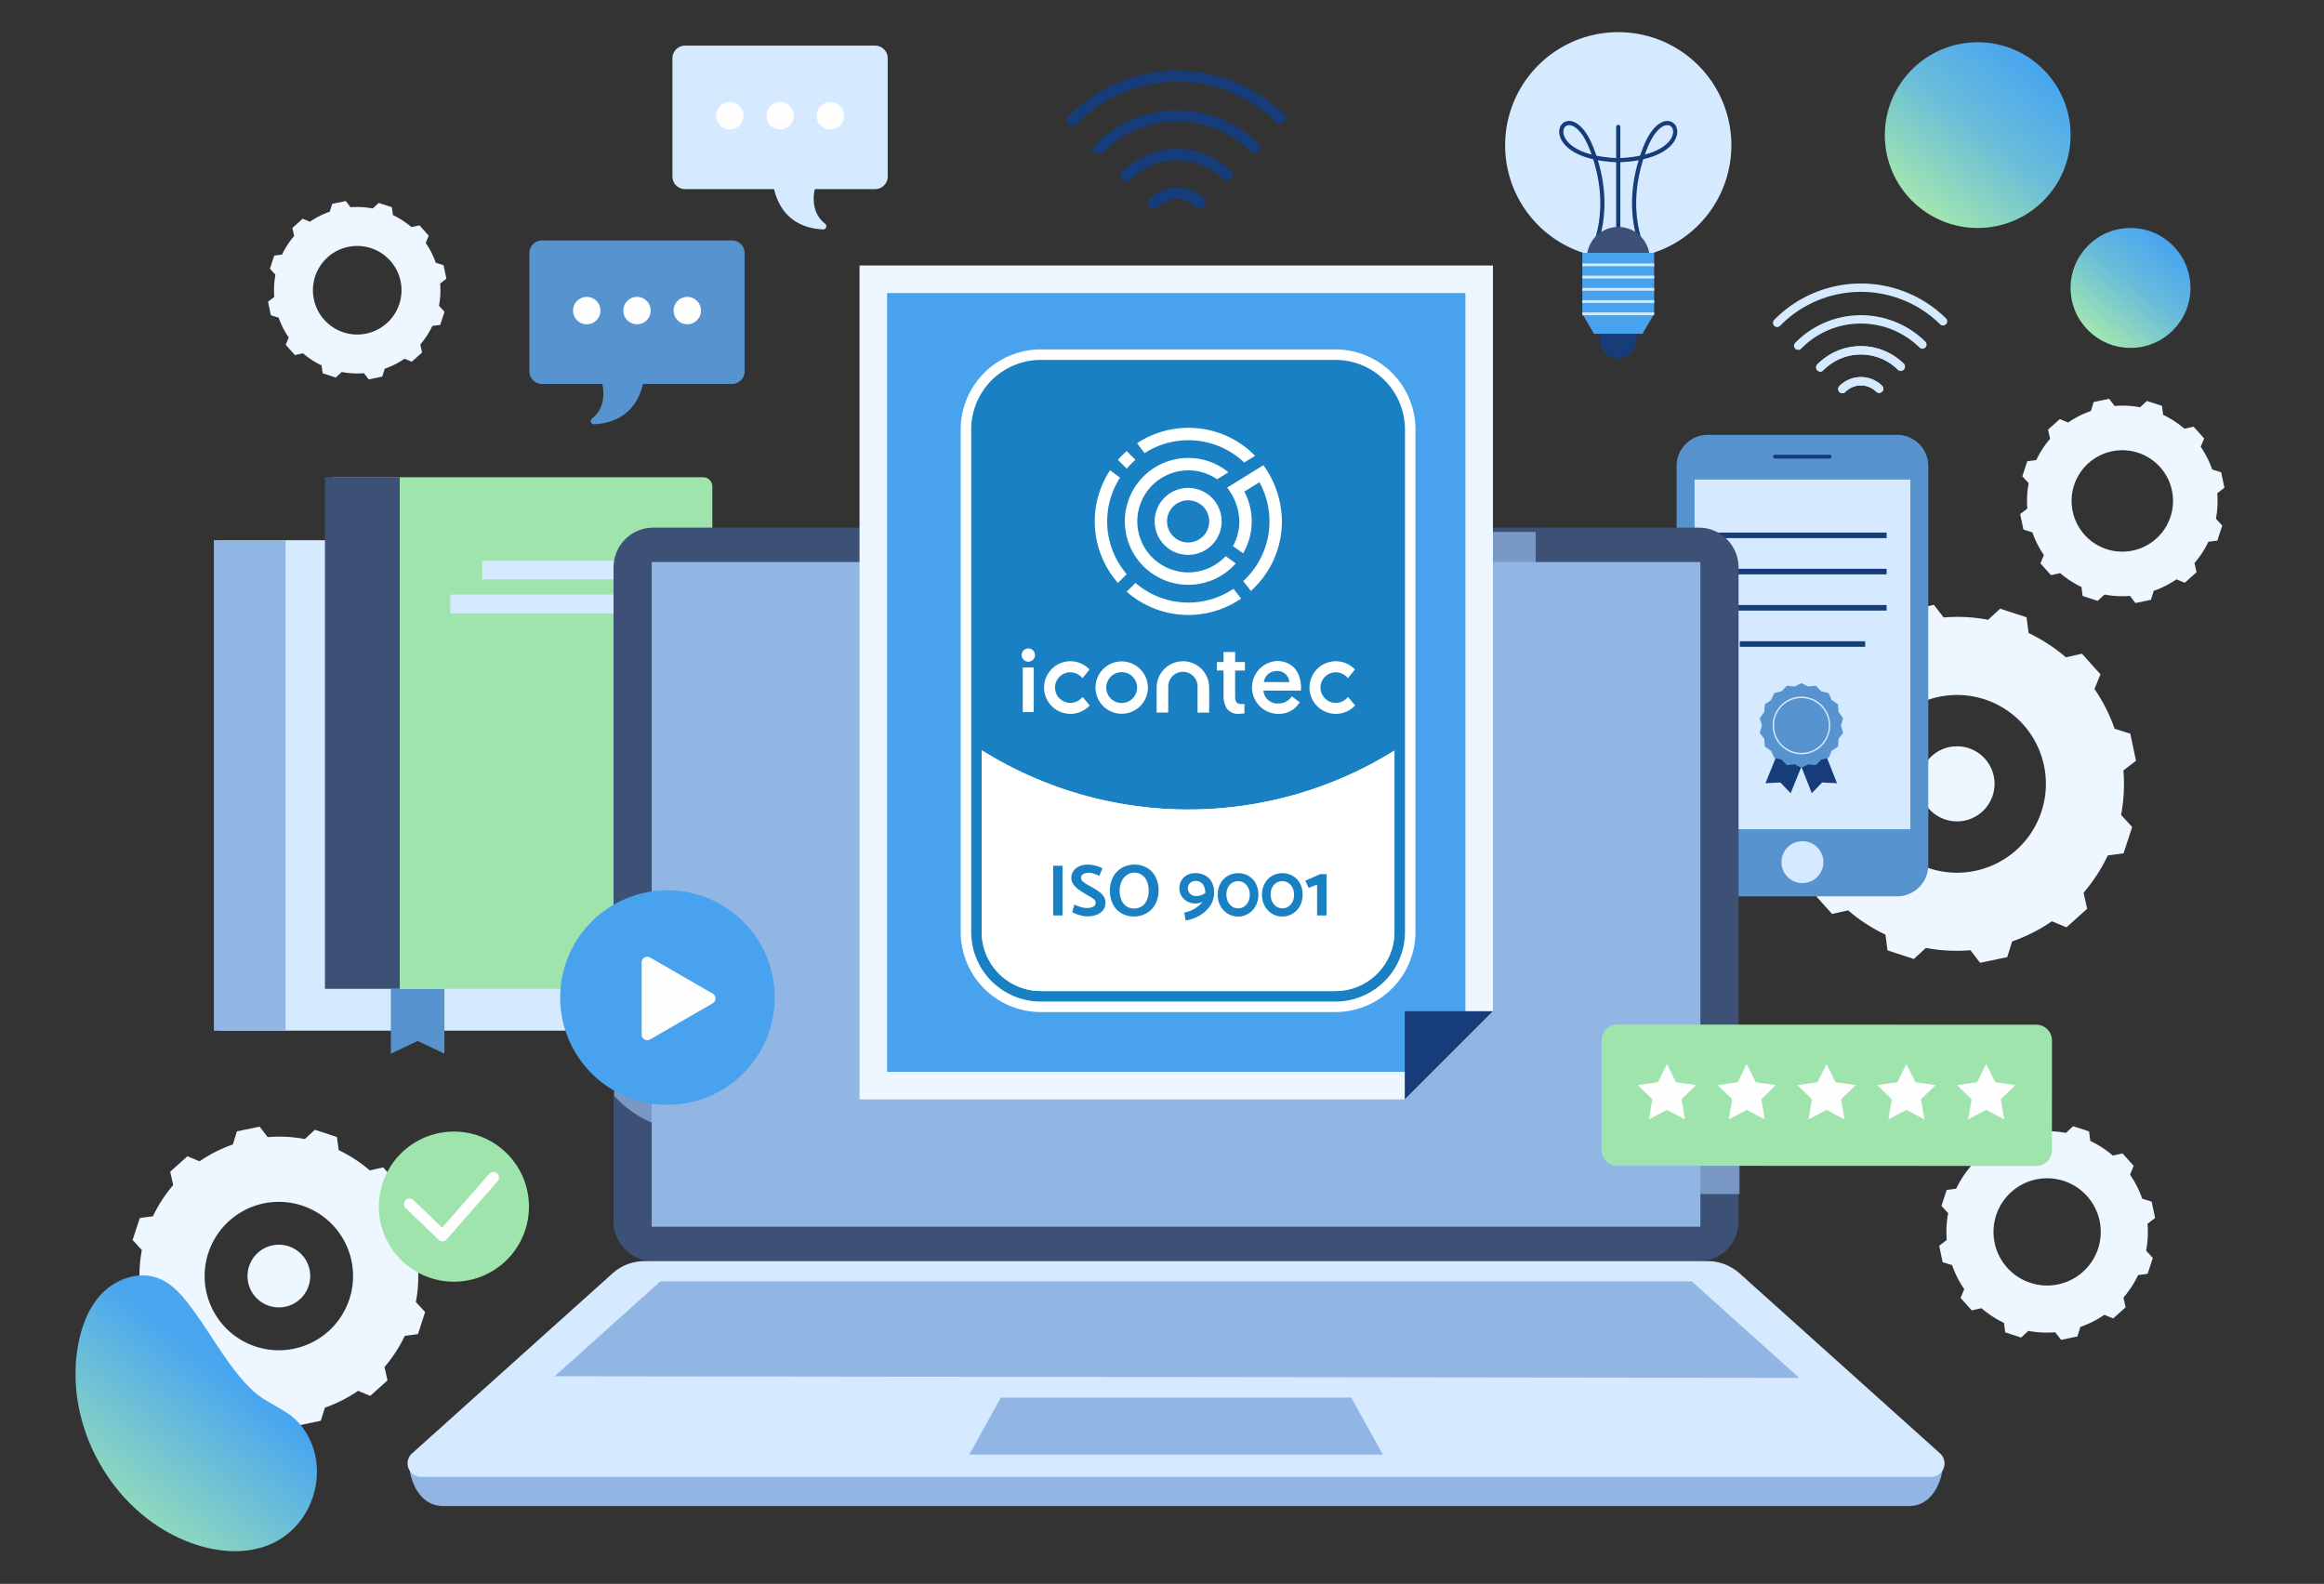 <svg xmlns="http://www.w3.org/2000/svg" xmlns:xlink="http://www.w3.org/1999/xlink" width="440.179" height="300" viewBox="0 0 440.179 300">
  <rect x="0" y="0" width="440.179" height="300" fill="#333333" stroke="none"/>
  <defs>
    <clipPath id="clip-path">
      <rect id="Rectángulo_45965" data-name="Rectángulo 45965" width="440.179" height="300" fill="none"/>
    </clipPath>
    <clipPath id="clip-path-3">
      <rect id="Rectángulo_45955" data-name="Rectángulo 45955" width="128.52" height="121.608" fill="none"/>
    </clipPath>
    <clipPath id="clip-path-4">
      <rect id="Rectángulo_45954" data-name="Rectángulo 45954" width="119.974" height="157.943" fill="none"/>
    </clipPath>
    <clipPath id="clip-path-6">
      <rect id="Rectángulo_45958" data-name="Rectángulo 45958" width="22.836" height="37.509" fill="none"/>
    </clipPath>
    <clipPath id="clip-path-7">
      <rect id="Rectángulo_45957" data-name="Rectángulo 45957" width="55.003" height="26.78" fill="none"/>
    </clipPath>
    <clipPath id="clip-path-9">
      <rect id="Rectángulo_45961" data-name="Rectángulo 45961" width="37.05" height="49.21" fill="none"/>
    </clipPath>
    <clipPath id="clip-path-10">
      <rect id="Rectángulo_45960" data-name="Rectángulo 45960" width="40.637" height="40.636" fill="none"/>
    </clipPath>
    <clipPath id="clip-path-12">
      <rect id="Rectángulo_45964" data-name="Rectángulo 45964" width="108.311" height="145.08" fill="none"/>
    </clipPath>
    <linearGradient id="linear-gradient" x1="0.145" y1="0.972" x2="0.611" y2="0.354" gradientUnits="objectBoundingBox">
      <stop offset="0.032" stop-color="#a2e6b0"/>
      <stop offset="1" stop-color="#48a5f0"/>
    </linearGradient>
    <linearGradient id="linear-gradient-2" x1="0.198" y1="0.9" x2="0.826" y2="0.123" gradientUnits="objectBoundingBox">
      <stop offset="0" stop-color="#a2e6b0"/>
      <stop offset="0.544" stop-color="#68bcda"/>
      <stop offset="1" stop-color="#48a5f0"/>
    </linearGradient>
  </defs>
  <g id="Grupo_179260" data-name="Grupo 179260" transform="translate(-8400.485 -2212.599)">
    <g id="Grupo_179112" data-name="Grupo 179112" transform="translate(0 -29)">
      <g id="Grupo_146446" data-name="Grupo 146446" transform="translate(8400.485 2241.599)">
        <g id="Grupo_146445" data-name="Grupo 146445" clip-path="url(#clip-path)">
          <g id="Grupo_146421" data-name="Grupo 146421">
            <g id="Grupo_146420" data-name="Grupo 146420" clip-path="url(#clip-path)">
              <path id="Trazado_208525" data-name="Trazado 208525" d="M450.826,257.345l1.439-1.1-.653-3.1-1.795-.561a18.97,18.97,0,0,0-2.3-4.544l.691-1.666-2.117-2.361-1.833.412a19.184,19.184,0,0,0-4.266-2.777l-.236-1.8-3.013-.986-1.376,1.268a19,19,0,0,0-5.087-.265l-1.1-1.439-3.1.654-.56,1.795a18.959,18.959,0,0,0-4.545,2.3l-1.666-.691-2.361,2.116.413,1.834a19.166,19.166,0,0,0-2.777,4.265l-1.8.236-.986,3.013,1.269,1.377a18.921,18.921,0,0,0-.265,5.087l-1.439,1.1.653,3.1,1.795.561a18.954,18.954,0,0,0,2.3,4.544l-.691,1.667,2.117,2.36,1.833-.412a19.183,19.183,0,0,0,4.266,2.777l.236,1.8,3.012.986,1.377-1.268a18.925,18.925,0,0,0,5.087.265l1.1,1.439,3.1-.653.56-1.795a18.94,18.94,0,0,0,4.544-2.3l1.667.691,2.36-2.116-.412-1.834a19.166,19.166,0,0,0,2.777-4.265l1.8-.236.986-3.013-1.269-1.376a18.93,18.93,0,0,0,.265-5.087m-19.013,11.69a10.157,10.157,0,1,1,10.156-10.156,10.157,10.157,0,0,1-10.156,10.156" transform="translate(-44.074 -25.546)" fill="#eef7ff"/>
              <path id="Trazado_208526" data-name="Trazado 208526" d="M89.457,58.278l1.188-.912L90.106,54.8l-1.482-.463a15.628,15.628,0,0,0-1.9-3.753l.571-1.377-1.748-1.949-1.514.339a15.868,15.868,0,0,0-3.524-2.293l-.195-1.484-2.488-.814-1.137,1.048a15.635,15.635,0,0,0-4.2-.22l-.912-1.188-2.562.539-.463,1.482a15.677,15.677,0,0,0-3.753,1.9L63.419,46,61.47,47.751l.339,1.513a15.869,15.869,0,0,0-2.293,3.524l-1.484.195-.814,2.488,1.048,1.137a15.635,15.635,0,0,0-.22,4.2l-1.188.912.539,2.563,1.482.463a15.661,15.661,0,0,0,1.9,3.753l-.571,1.377,1.748,1.949,1.514-.339A15.869,15.869,0,0,0,67,73.779l.195,1.484,2.488.814,1.137-1.048a15.64,15.64,0,0,0,4.2.22l.911,1.188,2.562-.539.463-1.482a15.661,15.661,0,0,0,3.753-1.9l1.377.571,1.949-1.748-.339-1.514A15.869,15.869,0,0,0,87.987,66.3l1.484-.195.814-2.488-1.047-1.138a15.672,15.672,0,0,0,.219-4.2M73.752,67.933a8.389,8.389,0,1,1,8.389-8.389,8.39,8.39,0,0,1-8.389,8.389" transform="translate(-6.092 -4.57)" fill="#eef7ff"/>
              <path id="Trazado_208527" data-name="Trazado 208527" d="M465.873,102.494l1.361-1.044-.618-2.934-1.7-.53a17.974,17.974,0,0,0-2.178-4.3l.654-1.576-2-2.232-1.733.389a18.163,18.163,0,0,0-4.035-2.626l-.223-1.7-2.849-.932-1.3,1.2a17.909,17.909,0,0,0-4.811-.251L445.4,84.6l-2.934.617-.529,1.7a17.909,17.909,0,0,0-4.3,2.178l-1.577-.654-2.232,2,.389,1.734a18.163,18.163,0,0,0-2.626,4.035l-1.7.222-.932,2.85,1.2,1.3a17.945,17.945,0,0,0-.251,4.811l-1.361,1.044.618,2.933,1.7.53a17.939,17.939,0,0,0,2.178,4.3l-.654,1.576,2,2.232,1.734-.389a18.106,18.106,0,0,0,4.034,2.626l.223,1.7,2.849.932,1.3-1.2a17.945,17.945,0,0,0,4.811.251l1.044,1.361,2.934-.618.53-1.7a17.916,17.916,0,0,0,4.3-2.177l1.577.654,2.232-2-.389-1.734a18.137,18.137,0,0,0,2.626-4.034l1.7-.223.932-2.849-1.2-1.3a17.946,17.946,0,0,0,.251-4.811m-17.982,11.055a9.605,9.605,0,1,1,9.605-9.605,9.606,9.606,0,0,1-9.605,9.605" transform="translate(-45.916 -9.064)" fill="#eef7ff"/>
              <path id="Trazado_208528" data-name="Trazado 208528" d="M82.072,265.184l1.992-1.527-.9-4.294-2.484-.776a26.222,26.222,0,0,0-3.186-6.288l.956-2.306-2.929-3.267-2.537.57a26.574,26.574,0,0,0-5.9-3.843l-.326-2.486L62.58,239.6l-1.9,1.755a26.223,26.223,0,0,0-7.04-.367L52.108,239l-4.294.9-.775,2.484a26.245,26.245,0,0,0-6.289,3.186l-2.306-.956-3.267,2.929.57,2.538a26.6,26.6,0,0,0-3.843,5.9l-2.486.326-1.364,4.171,1.755,1.905a26.258,26.258,0,0,0-.367,7.04l-1.992,1.527.9,4.294,2.484.776a26.224,26.224,0,0,0,3.187,6.288l-.957,2.306L36,287.886l2.537-.57a26.567,26.567,0,0,0,5.9,3.843l.327,2.486,4.17,1.364,1.905-1.755a26.223,26.223,0,0,0,7.04.367l1.527,1.992,4.294-.9.776-2.484a26.209,26.209,0,0,0,6.288-3.187l2.307.957,3.266-2.929-.57-2.537a26.537,26.537,0,0,0,3.843-5.9L82.1,278.3l1.364-4.17-1.755-1.905a26.185,26.185,0,0,0,.367-7.04M55.757,281.363a14.057,14.057,0,1,1,14.057-14.057,14.057,14.057,0,0,1-14.057,14.057m5.938-14.057a5.937,5.937,0,1,1-5.937-5.937,5.937,5.937,0,0,1,5.938,5.938" transform="translate(-2.941 -25.607)" fill="#eef7ff"/>
              <path id="Trazado_208529" data-name="Trazado 208529" d="M442.6,159.675l2.385-1.829-1.082-5.142-2.974-.929a31.422,31.422,0,0,0-3.816-7.531l1.146-2.762-3.508-3.912-3.038.682a31.813,31.813,0,0,0-7.071-4.6l-.39-2.978-4.995-1.634-2.281,2.1a31.415,31.415,0,0,0-8.431-.44l-1.829-2.385-5.143,1.082-.929,2.974a31.443,31.443,0,0,0-7.532,3.816l-2.762-1.146-3.913,3.508.682,3.039a31.788,31.788,0,0,0-4.6,7.071l-2.977.39-1.634,4.995,2.1,2.281a31.415,31.415,0,0,0-.439,8.431l-2.386,1.829,1.082,5.142,2.975.929a31.407,31.407,0,0,0,3.815,7.532l-1.146,2.762,3.508,3.912,3.039-.682a31.787,31.787,0,0,0,7.071,4.6l.39,2.978,4.995,1.634,2.282-2.1a31.413,31.413,0,0,0,8.431.44l1.829,2.385,5.142-1.082.929-2.974a31.454,31.454,0,0,0,7.531-3.816l2.762,1.146,3.912-3.508-.682-3.039a31.793,31.793,0,0,0,4.6-7.071l2.977-.39,1.634-4.995-2.1-2.281a31.415,31.415,0,0,0,.439-8.431m-31.516,19.376a16.835,16.835,0,1,1,16.835-16.835,16.835,16.835,0,0,1-16.835,16.835m7.111-16.835a7.111,7.111,0,1,1-7.111-7.111,7.111,7.111,0,0,1,7.111,7.111" transform="translate(-40.413 -13.748)" fill="#eef7ff"/>
              <path id="Trazado_208530" data-name="Trazado 208530" d="M397.433,179.661H361.561a5.9,5.9,0,0,1-5.9-5.9V98.15a5.9,5.9,0,0,1,5.9-5.9h35.872a5.9,5.9,0,0,1,5.9,5.9v75.612a5.9,5.9,0,0,1-5.9,5.9" transform="translate(-38.107 -9.884)" fill="#5793cf"/>
              <rect id="Rectángulo_45945" data-name="Rectángulo 45945" width="40.862" height="66.227" transform="translate(320.96 90.84)" fill="#d5eaff"/>
              <path id="Trazado_208531" data-name="Trazado 208531" d="M385.851,182.417a3.97,3.97,0,1,0-3.97,3.97,3.97,3.97,0,0,0,3.97-3.97" transform="translate(-40.49 -19.119)" fill="#d5eaff"/>
              <path id="Trazado_208532" data-name="Trazado 208532" d="M386.843,97.194H376.475a.361.361,0,1,1,0-.722h10.369a.361.361,0,0,1,0,.722" transform="translate(-40.298 -10.336)" fill="#173c7a"/>
              <line id="Línea_378" data-name="Línea 378" x2="31.888" transform="translate(325.447 101.4)" fill="none" stroke="#173c7a" stroke-miterlimit="10" stroke-width="1.055"/>
              <line id="Línea_379" data-name="Línea 379" x2="31.888" transform="translate(325.447 108.262)" fill="none" stroke="#173c7a" stroke-miterlimit="10" stroke-width="1.055"/>
              <line id="Línea_380" data-name="Línea 380" x2="31.888" transform="translate(325.447 115.124)" fill="none" stroke="#173c7a" stroke-miterlimit="10" stroke-width="1.055"/>
              <line id="Línea_381" data-name="Línea 381" x2="23.746" transform="translate(329.532 121.986)" fill="none" stroke="#173c7a" stroke-miterlimit="10" stroke-width="1.055"/>
              <path id="Trazado_208533" data-name="Trazado 208533" d="M379.287,167.133l-1.954-2.038-2.819.146,3.083-7.622,4.773,1.891Z" transform="translate(-40.126 -16.888)" fill="#173c7a"/>
              <path id="Trazado_208534" data-name="Trazado 208534" d="M383.985,167.133l1.954-2.038,2.819.146-3.012-7.622-4.773,1.891Z" transform="translate(-40.818 -16.888)" fill="#173c7a"/>
              <path id="Trazado_208535" data-name="Trazado 208535" d="M388.682,152.935l.407-1.392-.857-1.17-.1-1.446-1.206-.8-.583-1.327-1.408-.346-1-1.048-1.441.159-1.3-.64-1.3.64-1.441-.158-1,1.047-1.408.346-.583,1.328-1.206.8-.1,1.446-.857,1.17.407,1.392-.407,1.392.857,1.17.1,1.446,1.206.8.584,1.327,1.408.346,1,1.048,1.441-.159,1.3.64,1.3-.64,1.441.159,1-1.048,1.408-.346.584-1.328,1.206-.8.1-1.446.856-1.17Z" transform="translate(-39.997 -15.527)" fill="#5793cf"/>
              <circle id="Elipse_4954" data-name="Elipse 4954" cx="5.326" cy="5.326" r="5.326" transform="translate(335.873 132.082)" fill="none" stroke="#d5eaff" stroke-miterlimit="10" stroke-width="0.264"/>
              <path id="Trazado_208536" data-name="Trazado 208536" d="M386.144,77.549a10.765,10.765,0,0,1,15.242-.142" transform="translate(-41.373 -7.962)" fill="none" stroke="#d5eaff" stroke-linecap="round" stroke-linejoin="round" stroke-width="1.583"/>
              <path id="Trazado_208537" data-name="Trazado 208537" d="M404.989,72.522a16.618,16.618,0,0,0-23.527.22" transform="translate(-40.871 -7.259)" fill="none" stroke="#d5eaff" stroke-linecap="round" stroke-linejoin="round" stroke-width="1.583"/>
              <path id="Trazado_208538" data-name="Trazado 208538" d="M408.419,67.4a22.2,22.2,0,0,0-31.427.293" transform="translate(-40.392 -6.539)" fill="none" stroke="#d5eaff" stroke-linecap="round" stroke-linejoin="round" stroke-width="1.583"/>
              <path id="Trazado_208539" data-name="Trazado 208539" d="M390.825,82.355a4.922,4.922,0,0,1,6.961-.065" transform="translate(-41.874 -8.666)" fill="none" stroke="#d5eaff" stroke-linecap="round" stroke-linejoin="round" stroke-width="1.583"/>
              <path id="Trazado_208540" data-name="Trazado 208540" d="M401.387,77.407a10.765,10.765,0,0,0-15.242.142" transform="translate(-41.373 -7.962)" fill="none" stroke="#d5eaff" stroke-linecap="round" stroke-linejoin="round" stroke-width="1.583"/>
              <path id="Trazado_208541" data-name="Trazado 208541" d="M397.786,82.29a4.922,4.922,0,0,0-6.961.065" transform="translate(-41.874 -8.666)" fill="none" stroke="#d5eaff" stroke-linecap="round" stroke-linejoin="round" stroke-width="1.583"/>
              <path id="Trazado_208542" data-name="Trazado 208542" d="M114.066,207.5l-66.832,0a1.68,1.68,0,0,1-1.68-1.68l0-89.545a1.68,1.68,0,0,1,1.679-1.68l66.832,0a1.681,1.681,0,0,1,1.68,1.68l0,89.545a1.681,1.681,0,0,1-1.68,1.68" transform="translate(-4.881 -12.278)" fill="#d5eaff"/>
              <rect id="Rectángulo_45946" data-name="Rectángulo 45946" width="13.584" height="92.913" transform="translate(40.508 102.316)" fill="#92b6e4"/>
              <rect id="Rectángulo_45947" data-name="Rectángulo 45947" width="37.875" height="3.41" transform="translate(63.271 123.618)" fill="#d5eaff"/>
              <rect id="Rectángulo_45948" data-name="Rectángulo 45948" width="26.296" height="3.41" transform="translate(69.061 117.46)" fill="#d5eaff"/>
              <path id="Trazado_208543" data-name="Trazado 208543" d="M93.063,222.057l-5.076-2.425-5.076,2.425V209.764H93.063Z" transform="translate(-8.883 -22.475)" fill="#5793cf"/>
              <path id="Trazado_208544" data-name="Trazado 208544" d="M140.575,198.126l-69.7,0a1.752,1.752,0,0,1-1.752-1.752l0-93.382a1.753,1.753,0,0,1,1.753-1.753l69.7,0a1.753,1.753,0,0,1,1.753,1.753l0,93.382a1.752,1.752,0,0,1-1.752,1.752" transform="translate(-7.406 -10.847)" fill="#9fe3ad"/>
              <rect id="Rectángulo_45949" data-name="Rectángulo 45949" width="14.166" height="96.896" transform="translate(61.548 90.394)" fill="#3d5075"/>
              <rect id="Rectángulo_45950" data-name="Rectángulo 45950" width="39.498" height="3.556" transform="translate(85.287 112.609)" fill="#d5eaff"/>
              <rect id="Rectángulo_45951" data-name="Rectángulo 45951" width="27.423" height="3.556" transform="translate(91.324 106.187)" fill="#d5eaff"/>
              <path id="Trazado_208545" data-name="Trazado 208545" d="M145.035,36.862H161.9c1.512,6.378,6.441,7.521,9.293,7.628a.6.6,0,0,0,.375-1.071c-3.134-2.447-1.946-6.557-1.946-6.557h11.408a2.4,2.4,0,0,0,2.391-2.391V12.07a2.4,2.4,0,0,0-2.391-2.391H145.035a2.4,2.4,0,0,0-2.391,2.391v22.4a2.4,2.4,0,0,0,2.391,2.391" transform="translate(-15.283 -1.037)" fill="#d5eaff"/>
              <path id="Trazado_208546" data-name="Trazado 208546" d="M173.24,24.25a2.592,2.592,0,1,1,2.592,2.591,2.592,2.592,0,0,1-2.592-2.591" transform="translate(-18.561 -2.321)" fill="#fefefe"/>
              <path id="Trazado_208547" data-name="Trazado 208547" d="M162.575,24.25a2.592,2.592,0,1,1,2.592,2.591,2.592,2.592,0,0,1-2.592-2.591" transform="translate(-17.419 -2.321)" fill="#fefefe"/>
              <path id="Trazado_208548" data-name="Trazado 208548" d="M151.91,24.25a2.592,2.592,0,1,1,2.592,2.591,2.592,2.592,0,0,1-2.592-2.591" transform="translate(-16.276 -2.321)" fill="#fefefe"/>
              <path id="Trazado_208549" data-name="Trazado 208549" d="M150.684,78.191H133.821c-1.512,6.378-6.441,7.521-9.293,7.628a.6.6,0,0,1-.375-1.071c3.134-2.447,1.946-6.557,1.946-6.557H114.691A2.4,2.4,0,0,1,112.3,75.8V53.4a2.4,2.4,0,0,1,2.391-2.391h35.993a2.4,2.4,0,0,1,2.391,2.391V75.8a2.4,2.4,0,0,1-2.391,2.391" transform="translate(-12.032 -5.465)" fill="#5793cf"/>
              <path id="Trazado_208550" data-name="Trazado 208550" d="M126.75,65.579a2.592,2.592,0,1,0-2.592,2.591,2.592,2.592,0,0,0,2.592-2.591" transform="translate(-13.025 -6.749)" fill="#fefefe"/>
              <path id="Trazado_208551" data-name="Trazado 208551" d="M137.415,65.579a2.592,2.592,0,1,0-2.592,2.591,2.592,2.592,0,0,0,2.592-2.591" transform="translate(-14.168 -6.749)" fill="#fefefe"/>
              <path id="Trazado_208552" data-name="Trazado 208552" d="M148.08,65.579a2.592,2.592,0,1,0-2.592,2.591,2.592,2.592,0,0,0,2.592-2.591" transform="translate(-15.31 -6.749)" fill="#fefefe"/>
              <path id="Trazado_208553" data-name="Trazado 208553" d="M362.141,28.245a21.426,21.426,0,1,0-21.427,21.427,21.427,21.427,0,0,0,21.427-21.427" transform="translate(-34.209 -0.73)" fill="#d5eaff"/>
              <line id="Línea_382" data-name="Línea 382" y1="23.852" transform="translate(306.504 24.034)" fill="none" stroke="#173c7a" stroke-linecap="round" stroke-linejoin="round" stroke-width="0.792"/>
              <path id="Trazado_208554" data-name="Trazado 208554" d="M347.026,50.683s-4.579-7.919,0-19.731,12.362,1.557-5.037,2.2c-17.4-.64-9.614-14.009-5.036-2.2s0,19.731,0,19.731" transform="translate(-35.486 -2.796)" fill="none" stroke="#173c7a" stroke-linecap="round" stroke-linejoin="round" stroke-width="0.792"/>
              <path id="Trazado_208555" data-name="Trazado 208555" d="M348.474,53.269a5.955,5.955,0,0,0-11.795.008,21.457,21.457,0,0,0,11.795-.008" transform="translate(-36.073 -5.158)" fill="#3d5075"/>
              <path id="Trazado_208556" data-name="Trazado 208556" d="M342.871,75.447h0A3.448,3.448,0,0,1,339.423,72V70.812h6.9V72a3.448,3.448,0,0,1-3.448,3.448" transform="translate(-36.367 -7.587)" fill="#173c7a"/>
              <path id="Trazado_208557" data-name="Trazado 208557" d="M347.053,68.971h-9.169l-2.219-3.786V53.632h13.607V65.186Z" transform="translate(-35.964 -5.746)" fill="#48a2ed"/>
              <line id="Línea_383" data-name="Línea 383" x2="13.607" transform="translate(299.701 50.162)" fill="none" stroke="#d5eaff" stroke-miterlimit="10" stroke-width="0.528"/>
              <line id="Línea_384" data-name="Línea 384" x2="13.607" transform="translate(299.701 52.481)" fill="none" stroke="#d5eaff" stroke-miterlimit="10" stroke-width="0.528"/>
              <line id="Línea_385" data-name="Línea 385" x2="13.607" transform="translate(299.701 54.801)" fill="none" stroke="#d5eaff" stroke-miterlimit="10" stroke-width="0.528"/>
              <line id="Línea_386" data-name="Línea 386" x2="13.607" transform="translate(299.701 57.121)" fill="none" stroke="#d5eaff" stroke-miterlimit="10" stroke-width="0.528"/>
              <line id="Línea_387" data-name="Línea 387" x2="13.607" transform="translate(299.701 59.44)" fill="none" stroke="#d5eaff" stroke-miterlimit="10" stroke-width="0.528"/>
              <path id="Trazado_208558" data-name="Trazado 208558" d="M335.707,250.858H137.685a7.533,7.533,0,0,1-7.533-7.533V119.468a7.533,7.533,0,0,1,7.533-7.533H335.707a7.533,7.533,0,0,1,7.533,7.533V243.325a7.533,7.533,0,0,1-7.533,7.533" transform="translate(-13.945 -11.993)" fill="#3d5075"/>
              <rect id="Rectángulo_45952" data-name="Rectángulo 45952" width="198.617" height="125.899" transform="translate(123.443 106.454)" fill="#92b6e4"/>
              <path id="Trazado_208559" data-name="Trazado 208559" d="M86.921,311.993s.879,6.7,6.413,6.7h277.46c5.535,0,6.413-6.7,6.413-6.7Z" transform="translate(-9.313 -33.428)" fill="#92b6e4"/>
              <path id="Trazado_208560" data-name="Trazado 208560" d="M375.021,308.4H89.008a2.549,2.549,0,0,1-1.7-4.446l37.97-34.095a9.088,9.088,0,0,1,6.072-2.327H332.682a9.09,9.09,0,0,1,6.073,2.327l37.97,34.095a2.55,2.55,0,0,1-1.7,4.446" transform="translate(-9.263 -28.664)" fill="#d5eaff"/>
              <path id="Trazado_208561" data-name="Trazado 208561" d="M117.668,289.8l20.012-17.971H333.037l20.352,18.276Z" transform="translate(-12.607 -29.125)" fill="#92b6e4"/>
              <path id="Trazado_208562" data-name="Trazado 208562" d="M283.954,307.282H205.609l5.988-10.805h66.368Z" transform="translate(-22.03 -31.765)" fill="#92b6e4"/>
            </g>
          </g>
          <g id="Grupo_146426" data-name="Grupo 146426" transform="translate(163.347 100.739)">
            <g id="Grupo_146425" data-name="Grupo 146425" clip-path="url(#clip-path-3)">
              <g id="Grupo_146424" data-name="Grupo 146424" transform="translate(7.56 -43.083)" opacity="0.71" style="mix-blend-mode: multiply;isolation: isolate">
                <g id="Grupo_146423" data-name="Grupo 146423">
                  <g id="Grupo_146422" data-name="Grupo 146422" clip-path="url(#clip-path-4)">
                    <path id="Trazado_208563" data-name="Trazado 208563" d="M311.39,64.575H191.416V222.518H294.693l16.7-16.7Z" transform="translate(-191.416 -64.575)" fill="#92b6e4"/>
                  </g>
                </g>
              </g>
            </g>
          </g>
          <g id="Grupo_146428" data-name="Grupo 146428">
            <g id="Grupo_146427" data-name="Grupo 146427" clip-path="url(#clip-path)">
              <path id="Trazado_208564" data-name="Trazado 208564" d="M302.309,56.327H182.335V214.269H285.611l16.7-16.7Z" transform="translate(-19.536 -6.035)" fill="#eef7ff"/>
              <path id="Trazado_208565" data-name="Trazado 208565" d="M287.15,209.679H188.178V62.17h109.54V198.728" transform="translate(-20.162 -6.661)" fill="#48a2ed"/>
              <path id="Trazado_208566" data-name="Trazado 208566" d="M298,231.219l16.7-16.7H298Z" transform="translate(-31.929 -22.985)" fill="#173c7a"/>
            </g>
          </g>
          <g id="Grupo_146433" data-name="Grupo 146433" transform="translate(306.683 191.394)">
            <g id="Grupo_146432" data-name="Grupo 146432" clip-path="url(#clip-path-6)">
              <g id="Grupo_146431" data-name="Grupo 146431" transform="translate(6.438 8.015)" opacity="0.71" style="mix-blend-mode: multiply;isolation: isolate">
                <g id="Grupo_146430" data-name="Grupo 146430">
                  <g id="Grupo_146429" data-name="Grupo 146429" clip-path="url(#clip-path-7)">
                    <path id="Trazado_208567" data-name="Trazado 208567" d="M405.7,226.337l-.013,20.815a2.967,2.967,0,0,1-2.969,2.965l-49.055-.031a2.967,2.967,0,0,1-2.965-2.969l.013-20.815a2.967,2.967,0,0,1,2.969-2.965l49.055.031a2.967,2.967,0,0,1,2.965,2.969" transform="translate(-350.695 -223.338)" fill="#92b6e4"/>
                  </g>
                </g>
              </g>
            </g>
          </g>
          <g id="Grupo_146435" data-name="Grupo 146435">
            <g id="Grupo_146434" data-name="Grupo 146434" clip-path="url(#clip-path)">
              <path id="Trazado_208568" data-name="Trazado 208568" d="M425.06,220.352l-.013,20.815a2.967,2.967,0,0,1-2.969,2.965L342.7,244.1a2.967,2.967,0,0,1-2.965-2.969l.013-20.815a2.967,2.967,0,0,1,2.969-2.965l79.375.031a2.967,2.967,0,0,1,2.965,2.969" transform="translate(-36.401 -23.288)" fill="#9fe3ad"/>
              <path id="Trazado_208569" data-name="Trazado 208569" d="M369.878,225.7l1.707,3.458,3.816.554-2.762,2.692.652,3.8-3.413-1.795-3.413,1.795.652-3.8-2.762-2.692,3.817-.554Z" transform="translate(-39.038 -24.182)" fill="#fefefe"/>
              <path id="Trazado_208570" data-name="Trazado 208570" d="M352.95,225.7l1.707,3.458,3.816.554-2.762,2.692.652,3.8-3.413-1.795-3.413,1.795.652-3.8-2.762-2.692,3.816-.554Z" transform="translate(-37.224 -24.182)" fill="#fefefe"/>
              <path id="Trazado_208571" data-name="Trazado 208571" d="M386.806,225.7l1.707,3.458,3.816.554-2.762,2.692.652,3.8-3.413-1.795-3.413,1.795.652-3.8-2.762-2.692,3.816-.554Z" transform="translate(-40.852 -24.182)" fill="#fefefe"/>
              <path id="Trazado_208572" data-name="Trazado 208572" d="M403.752,225.7l1.706,3.458,3.817.554-2.762,2.692.652,3.8-3.413-1.795-3.413,1.795.652-3.8-2.762-2.692,3.816-.554Z" transform="translate(-42.667 -24.182)" fill="#fefefe"/>
              <path id="Trazado_208573" data-name="Trazado 208573" d="M420.68,225.7l1.707,3.458,3.816.554-2.762,2.692.652,3.8-3.413-1.795-3.413,1.795.652-3.8-2.762-2.692,3.816-.554Z" transform="translate(-44.481 -24.182)" fill="#fefefe"/>
            </g>
          </g>
          <g id="Grupo_146440" data-name="Grupo 146440" transform="translate(116.313 168.254)">
            <g id="Grupo_146439" data-name="Grupo 146439" clip-path="url(#clip-path-9)">
              <g id="Grupo_146438" data-name="Grupo 146438" transform="translate(-5.219 5.373)" opacity="0.71" style="mix-blend-mode: multiply;isolation: isolate">
                <g id="Grupo_146437" data-name="Grupo 146437">
                  <g id="Grupo_146436" data-name="Grupo 146436" clip-path="url(#clip-path-10)">
                    <path id="Trazado_208574" data-name="Trazado 208574" d="M165.063,214.781A20.318,20.318,0,1,0,144.745,235.1a20.318,20.318,0,0,0,20.318-20.318" transform="translate(-124.426 -194.463)" fill="#92b6e4"/>
                  </g>
                </g>
              </g>
            </g>
          </g>
          <g id="Grupo_146442" data-name="Grupo 146442">
            <g id="Grupo_146441" data-name="Grupo 146441" clip-path="url(#clip-path)">
              <path id="Trazado_208575" data-name="Trazado 208575" d="M159.468,209.187A20.318,20.318,0,1,0,139.15,229.5a20.318,20.318,0,0,0,20.318-20.318" transform="translate(-12.732 -20.236)" fill="#48a2ed"/>
              <path id="Trazado_208576" data-name="Trazado 208576" d="M149.561,209.946l-11.847-6.84a1.065,1.065,0,0,0-1.6.922v13.68a1.065,1.065,0,0,0,1.6.922l11.847-6.84a1.065,1.065,0,0,0,0-1.845" transform="translate(-14.584 -21.746)" fill="#fefefe"/>
              <path id="Trazado_208577" data-name="Trazado 208577" d="M108.8,254.271a14.216,14.216,0,1,0-14.215,14.215A14.216,14.216,0,0,0,108.8,254.271" transform="translate(-8.611 -25.72)" fill="#9fe3ad"/>
              <path id="Trazado_208578" data-name="Trazado 208578" d="M86.875,254.834l6.241,5.985,9.645-11.005" transform="translate(-9.308 -26.766)" fill="none" stroke="#fefefe" stroke-linecap="round" stroke-linejoin="round" stroke-width="2.111"/>
              <path id="Trazado_208579" data-name="Trazado 208579" d="M238.954,36.834a13.468,13.468,0,0,1,19.067-.178" transform="translate(-25.602 -3.513)" fill="none" stroke="#173c7a" stroke-linecap="round" stroke-linejoin="round" stroke-width="2.111"/>
              <path id="Trazado_208580" data-name="Trazado 208580" d="M262.526,30.546a20.788,20.788,0,0,0-29.43.274" transform="translate(-24.975 -2.633)" fill="none" stroke="#173c7a" stroke-linecap="round" stroke-linejoin="round" stroke-width="2.111"/>
              <path id="Trazado_208581" data-name="Trazado 208581" d="M266.817,24.136a27.767,27.767,0,0,0-39.312.367" transform="translate(-24.376 -1.732)" fill="none" stroke="#173c7a" stroke-linecap="round" stroke-linejoin="round" stroke-width="2.111"/>
              <path id="Trazado_208582" data-name="Trazado 208582" d="M244.809,42.845a6.159,6.159,0,0,1,8.707-.08" transform="translate(-26.23 -4.393)" fill="none" stroke="#173c7a" stroke-linecap="round" stroke-linejoin="round" stroke-width="2.111"/>
              <path id="Trazado_208583" data-name="Trazado 208583" d="M258.021,36.656a13.468,13.468,0,0,0-19.067.178" transform="translate(-25.602 -3.513)" fill="none" stroke="#173c7a" stroke-linecap="round" stroke-linejoin="round" stroke-width="2.111"/>
              <path id="Trazado_208584" data-name="Trazado 208584" d="M253.516,42.763a6.158,6.158,0,0,0-8.707.081" transform="translate(-26.23 -4.393)" fill="none" stroke="#173c7a" stroke-linecap="round" stroke-linejoin="round" stroke-width="2.111"/>
            </g>
          </g>
          <g id="Grupo_146444" data-name="Grupo 146444" transform="translate(170.923 56.723)">
            <g id="Grupo_146443" data-name="Grupo 146443" clip-path="url(#clip-path-12)">
              <path id="Trazado_208585" data-name="Trazado 208585" d="M219.081,198.76a14.185,14.185,0,0,1-14.17-14.17V89.415a14.189,14.189,0,0,1,14.17-14.176h55.808a14.189,14.189,0,0,1,14.17,14.176v95.176a14.185,14.185,0,0,1-14.17,14.17Zm-10.186-14.17a10.2,10.2,0,0,0,10.186,10.186h55.808a10.2,10.2,0,0,0,10.186-10.186V152a74.863,74.863,0,0,1-76.179-.057Z" transform="translate(-192.878 -64.785)" fill="#1980c4"/>
              <path id="Trazado_208586" data-name="Trazado 208586" d="M274.77,76.115a13.177,13.177,0,0,1,13.173,13.179V184.47a13.172,13.172,0,0,1-13.173,13.174H218.961a13.172,13.172,0,0,1-13.174-13.174V89.294a13.177,13.177,0,0,1,13.174-13.179ZM218.961,195.652H274.77a11.2,11.2,0,0,0,11.181-11.182V150.11a73.85,73.85,0,0,1-78.172-.06V184.47a11.191,11.191,0,0,0,11.182,11.182M274.77,74.123H218.961a15.186,15.186,0,0,0-15.166,15.171V184.47a15.183,15.183,0,0,0,15.166,15.166H274.77a15.182,15.182,0,0,0,15.165-15.166V89.294A15.185,15.185,0,0,0,274.77,74.123M218.961,193.661a9.2,9.2,0,0,1-9.19-9.19v-30.92a75.877,75.877,0,0,0,74.188.054V184.47a9.2,9.2,0,0,1-9.189,9.19Z" transform="translate(-192.758 -64.665)" fill="#fff"/>
              <path id="Trazado_208587" data-name="Trazado 208587" d="M286.429,159.221v34.362a11.2,11.2,0,0,1-11.183,11.181H219.439a11.19,11.19,0,0,1-11.181-11.181V159.161a73.848,73.848,0,0,0,78.171.06" transform="translate(-193.237 -73.776)" fill="#fff"/>
              <rect id="Rectángulo_45963" data-name="Rectángulo 45963" width="1.785" height="9.409" transform="translate(28.551 107.263)" fill="#1980c4"/>
              <path id="Trazado_208588" data-name="Trazado 208588" d="M227.436,192.423l.4-1.453a7.068,7.068,0,0,0,1.163.463,4.059,4.059,0,0,0,1.189.2,2.444,2.444,0,0,0,1.26-.262.841.841,0,0,0,.429-.761.817.817,0,0,0-.339-.63,6.931,6.931,0,0,0-1.045-.671l-.416-.249q-.925-.553-1.472-.954a4.247,4.247,0,0,1-.941-.947,2.037,2.037,0,0,1-.395-1.225,2.261,2.261,0,0,1,.387-1.294,2.582,2.582,0,0,1,1.114-.9,4.24,4.24,0,0,1,1.737-.325,6.223,6.223,0,0,1,2.657.706l-.6,1.438a8.429,8.429,0,0,0-1.03-.429,3.187,3.187,0,0,0-1-.152,1.921,1.921,0,0,0-1.017.242.785.785,0,0,0-.395.712.849.849,0,0,0,.312.671,7.259,7.259,0,0,0,1.017.686l.444.249.4.234a15.252,15.252,0,0,1,1.3.824,3.185,3.185,0,0,1,.811.858,2.135,2.135,0,0,1,.324,1.183,2.271,2.271,0,0,1-.407,1.342,2.687,2.687,0,0,1-1.2.913,4.931,4.931,0,0,1-1.9.332,5.253,5.253,0,0,1-1.446-.256,5.673,5.673,0,0,1-1.335-.546" transform="translate(-195.274 -76.375)" fill="#1980c4"/>
              <path id="Trazado_208589" data-name="Trazado 208589" d="M240.044,183.416a4.65,4.65,0,0,1,2.477.643,4.191,4.191,0,0,1,1.6,1.752,5.525,5.525,0,0,1,.546,2.476,5.425,5.425,0,0,1-.581,2.553,4.324,4.324,0,0,1-1.624,1.744,4.79,4.79,0,0,1-2.416.657,4.619,4.619,0,0,1-2.47-.644,4.21,4.21,0,0,1-1.591-1.743,5.9,5.9,0,0,1,.028-5.017,4.307,4.307,0,0,1,1.626-1.756,4.755,4.755,0,0,1,2.407-.664M237.3,188.37a4.392,4.392,0,0,0,.332,1.751,2.7,2.7,0,0,0,.948,1.189,2.493,2.493,0,0,0,1.446.422,2.664,2.664,0,0,0,1.4-.38,2.6,2.6,0,0,0,1-1.163,4.456,4.456,0,0,0,.366-1.9,4.254,4.254,0,0,0-.333-1.729,2.728,2.728,0,0,0-.954-1.19,2.468,2.468,0,0,0-1.439-.429,2.421,2.421,0,0,0-1.376.421,2.968,2.968,0,0,0-1.011,1.2,4.062,4.062,0,0,0-.38,1.805" transform="translate(-196.149 -76.375)" fill="#1980c4"/>
              <path id="Trazado_208590" data-name="Trazado 208590" d="M255.04,185.651a3.026,3.026,0,0,1,1.266,1.245,4.079,4.079,0,0,1,.455,2,4.352,4.352,0,0,1-.844,2.663,6.2,6.2,0,0,1-2.089,1.806,7.107,7.107,0,0,1-2.463.816l-.248-1.48a5.955,5.955,0,0,0,3.487-2.048,3.147,3.147,0,0,1-1.384.319,3.108,3.108,0,0,1-1.549-.387,2.9,2.9,0,0,1-1.087-1.038,2.722,2.722,0,0,1-.394-1.44,2.853,2.853,0,0,1,.387-1.493,2.715,2.715,0,0,1,1.064-1.018,3.188,3.188,0,0,1,1.537-.367,3.96,3.96,0,0,1,1.862.423m-2.83,3.472a1.393,1.393,0,0,0,1.052.437,2.977,2.977,0,0,0,1.827-.568,2.592,2.592,0,0,0-.513-1.722,1.7,1.7,0,0,0-1.342-.561,1.448,1.448,0,0,0-1.023.387,1.242,1.242,0,0,0-.415.941,1.512,1.512,0,0,0,.415,1.087" transform="translate(-197.729 -76.569)" fill="#1980c4"/>
              <path id="Trazado_208591" data-name="Trazado 208591" d="M258.326,189.3a4.347,4.347,0,0,1,.5-2.089,3.684,3.684,0,0,1,1.376-1.452,4.012,4.012,0,0,1,3.957-.008,3.6,3.6,0,0,1,1.371,1.446,4.37,4.37,0,0,1,.49,2.075,4.523,4.523,0,0,1-.5,2.138,3.773,3.773,0,0,1-6.7.006,4.453,4.453,0,0,1-.5-2.117m1.646-.041a3.115,3.115,0,0,0,.285,1.349,2.249,2.249,0,0,0,.787.941,2,2,0,0,0,1.141.338,2.038,2.038,0,0,0,1.143-.332,2.247,2.247,0,0,0,.788-.913A3.171,3.171,0,0,0,264.11,188a2.276,2.276,0,0,0-.8-.921,2.123,2.123,0,0,0-2.269-.007,2.194,2.194,0,0,0-.787.893,2.82,2.82,0,0,0-.285,1.287" transform="translate(-198.601 -76.569)" fill="#1980c4"/>
              <path id="Trazado_208592" data-name="Trazado 208592" d="M267.717,189.3a4.347,4.347,0,0,1,.5-2.089,3.686,3.686,0,0,1,1.377-1.452,4.012,4.012,0,0,1,3.957-.008,3.6,3.6,0,0,1,1.37,1.446,4.37,4.37,0,0,1,.491,2.075,4.523,4.523,0,0,1-.5,2.138,3.775,3.775,0,0,1-6.7.006,4.453,4.453,0,0,1-.5-2.117m1.647-.041a3.115,3.115,0,0,0,.284,1.349,2.256,2.256,0,0,0,.787.941,2,2,0,0,0,1.142.338,2.035,2.035,0,0,0,1.142-.332,2.242,2.242,0,0,0,.789-.913,2.975,2.975,0,0,0,.282-1.314A2.94,2.94,0,0,0,273.5,188a2.281,2.281,0,0,0-.8-.921,2.124,2.124,0,0,0-2.27-.007,2.2,2.2,0,0,0-.787.893,2.82,2.82,0,0,0-.284,1.287" transform="translate(-199.607 -76.569)" fill="#1980c4"/>
              <path id="Trazado_208593" data-name="Trazado 208593" d="M279.131,193.262v-5.838l-1.578.608-.678-1.341,2.85-1.26h1.2v7.831Z" transform="translate(-200.589 -76.591)" fill="#1980c4"/>
              <path id="Trazado_208594" data-name="Trazado 208594" d="M251.28,116.189a6.342,6.342,0,1,1,6.348-6.338,6.349,6.349,0,0,1-6.348,6.338m.007-10.337a3.995,3.995,0,1,0,3.991,4,4,4,0,0,0-3.991-4" transform="translate(-197.167 -67.813)" fill="#fff"/>
              <path id="Trazado_208595" data-name="Trazado 208595" d="M238.292,119.436a15.318,15.318,0,0,1-1.278-18.262l-1.879-1.418a17.66,17.66,0,0,0,1.492,21.344Z" transform="translate(-195.806 -67.411)" fill="#fff"/>
              <path id="Trazado_208596" data-name="Trazado 208596" d="M237.153,97.356l1.664,1.665a15.424,15.424,0,0,1,1.659-1.662l-1.664-1.665a17.987,17.987,0,0,0-1.659,1.662" transform="translate(-196.332 -66.976)" fill="#fff"/>
              <path id="Trazado_208597" data-name="Trazado 208597" d="M250.935,90.759a17.609,17.609,0,0,0-9.724,2.913l1.414,1.88a15.351,15.351,0,0,1,18.881,1.776l2.052-1.27a17.555,17.555,0,0,0-12.623-5.3" transform="translate(-196.767 -66.447)" fill="#fff"/>
              <path id="Trazado_208598" data-name="Trazado 208598" d="M257.718,115.744a9.661,9.661,0,1,1-1.621-14.556l2.144-1.326a12.015,12.015,0,1,0,1.392,17.263Z" transform="translate(-196.491 -67.132)" fill="#fff"/>
              <path id="Trazado_208599" data-name="Trazado 208599" d="M259.235,124.776a15.33,15.33,0,0,1-18.558-1.117l-1.665,1.663a17.671,17.671,0,0,0,21.68,1.3Z" transform="translate(-196.532 -69.972)" fill="#fff"/>
              <path id="Trazado_208600" data-name="Trazado 208600" d="M267.188,98.687l-6.868,4.249a10.742,10.742,0,0,1,2.314,6.4,9.576,9.576,0,0,1-1.212,4.668l1.914,1.383a12,12,0,0,0,.237-11.7l2.865-1.773a15.372,15.372,0,0,1-3.075,18.733l1.458,1.848a17.668,17.668,0,0,0,5.87-13.151,18.373,18.373,0,0,0-3.5-10.656" transform="translate(-198.815 -67.297)" fill="#fff"/>
              <path id="Trazado_208601" data-name="Trazado 208601" d="M237.339,140.313a4.958,4.958,0,1,0,4.971,4.962,4.971,4.971,0,0,0-4.971-4.962m-.006,7.88a2.922,2.922,0,1,1,2.936-2.92,2.932,2.932,0,0,1-2.936,2.92" transform="translate(-195.819 -71.757)" fill="#fff"/>
              <path id="Trazado_208602" data-name="Trazado 208602" d="M219.018,149.623l-2.079,0,.006-8.471,2.078,0Zm-1.037-9.554a1.257,1.257,0,1,1,1.263-1.255,1.244,1.244,0,0,1-1.263,1.255" transform="translate(-194.143 -71.461)" fill="#fff"/>
              <path id="Trazado_208603" data-name="Trazado 208603" d="M250.346,140.286a4.974,4.974,0,0,0-4.979,4.955V150l2.193,0,0-4.917a2.779,2.779,0,0,1,5.558-.052l-.005,4.972h2.2l0-4.762a4.972,4.972,0,0,0-4.97-4.962" transform="translate(-197.213 -71.754)" fill="#fff"/>
              <path id="Trazado_208604" data-name="Trazado 208604" d="M263.366,148.144h0s-.324.025-.451.025c-.895,0-1.32-.225-1.319-1.49l0-4.848h1.854v-1.617h-1.848v-1.9h-2.194v1.9h-1.262v1.608l1.262,0,0,4.555a5.083,5.083,0,0,0,.467,2.386,2.534,2.534,0,0,0,2.418,1.264,6.162,6.162,0,0,0,1.072-.1Z" transform="translate(-198.582 -71.542)" fill="#fff"/>
              <path id="Trazado_208605" data-name="Trazado 208605" d="M226.45,150.242a4.982,4.982,0,1,1,3.639-8.4l-1.33,1.644a3.02,3.02,0,0,0-2.3-1.121,2.9,2.9,0,1,0,0,5.8,2.978,2.978,0,0,0,2.324-1.143l1.337,1.64a5.039,5.039,0,0,1-3.663,1.586" transform="translate(-194.651 -71.753)" fill="#fff"/>
              <path id="Trazado_208606" data-name="Trazado 208606" d="M282.754,150.242a4.982,4.982,0,1,1,3.639-8.4l-1.33,1.644a3.02,3.02,0,0,0-2.3-1.121,2.9,2.9,0,1,0,0,5.8,2.976,2.976,0,0,0,2.324-1.143l1.337,1.64a5.039,5.039,0,0,1-3.663,1.586" transform="translate(-200.683 -71.753)" fill="#fff"/>
              <path id="Trazado_208607" data-name="Trazado 208607" d="M270.272,140.231a5.01,5.01,0,0,0,.295,10.009,4.576,4.576,0,0,0,4.07-2.2l-1.5-1.124a2.965,2.965,0,0,1-2.533,1.354,2.652,2.652,0,0,1-2.844-2.434l7.087,0s.033-.458.033-.621c0-2.14-1.068-4.989-4.608-4.989m-2.43,3.991a2.4,2.4,0,0,1,2.446-2.094,2.252,2.252,0,0,1,2.377,2.1Z" transform="translate(-199.381 -71.748)" fill="#fff"/>
            </g>
          </g>
        </g>
      </g>
      <path id="Trazado_114434" data-name="Trazado 114434" d="M561.308,172.633c-1.945-2.691-4.085-5.53-7.22-6.621-3.6-1.253-7.766.241-10.418,2.983s-3.99,6.519-4.608,10.284c-2.438,14.84,6.445,30.783,20.347,36.52,5.346,2.206,11.634,2.943,16.825.393,8.373-4.113,11.013-15.882,4.557-22.863-2.291-2.479-5.9-3.5-8.409-5.806C568.016,183.508,564.774,177.427,561.308,172.633Z" transform="translate(7876.123 2317.609)" fill="url(#linear-gradient)"/>
      <ellipse id="Elipse_4925" data-name="Elipse 4925" cx="17.591" cy="17.591" rx="17.591" ry="17.591" transform="translate(8757.482 2249.599)" fill="url(#linear-gradient-2)"/>
      <ellipse id="Elipse_4926" data-name="Elipse 4926" cx="11.356" cy="11.356" rx="11.356" ry="11.356" transform="translate(8792.664 2284.782)" fill="url(#linear-gradient-2)"/>
    </g>
  </g>
</svg>
